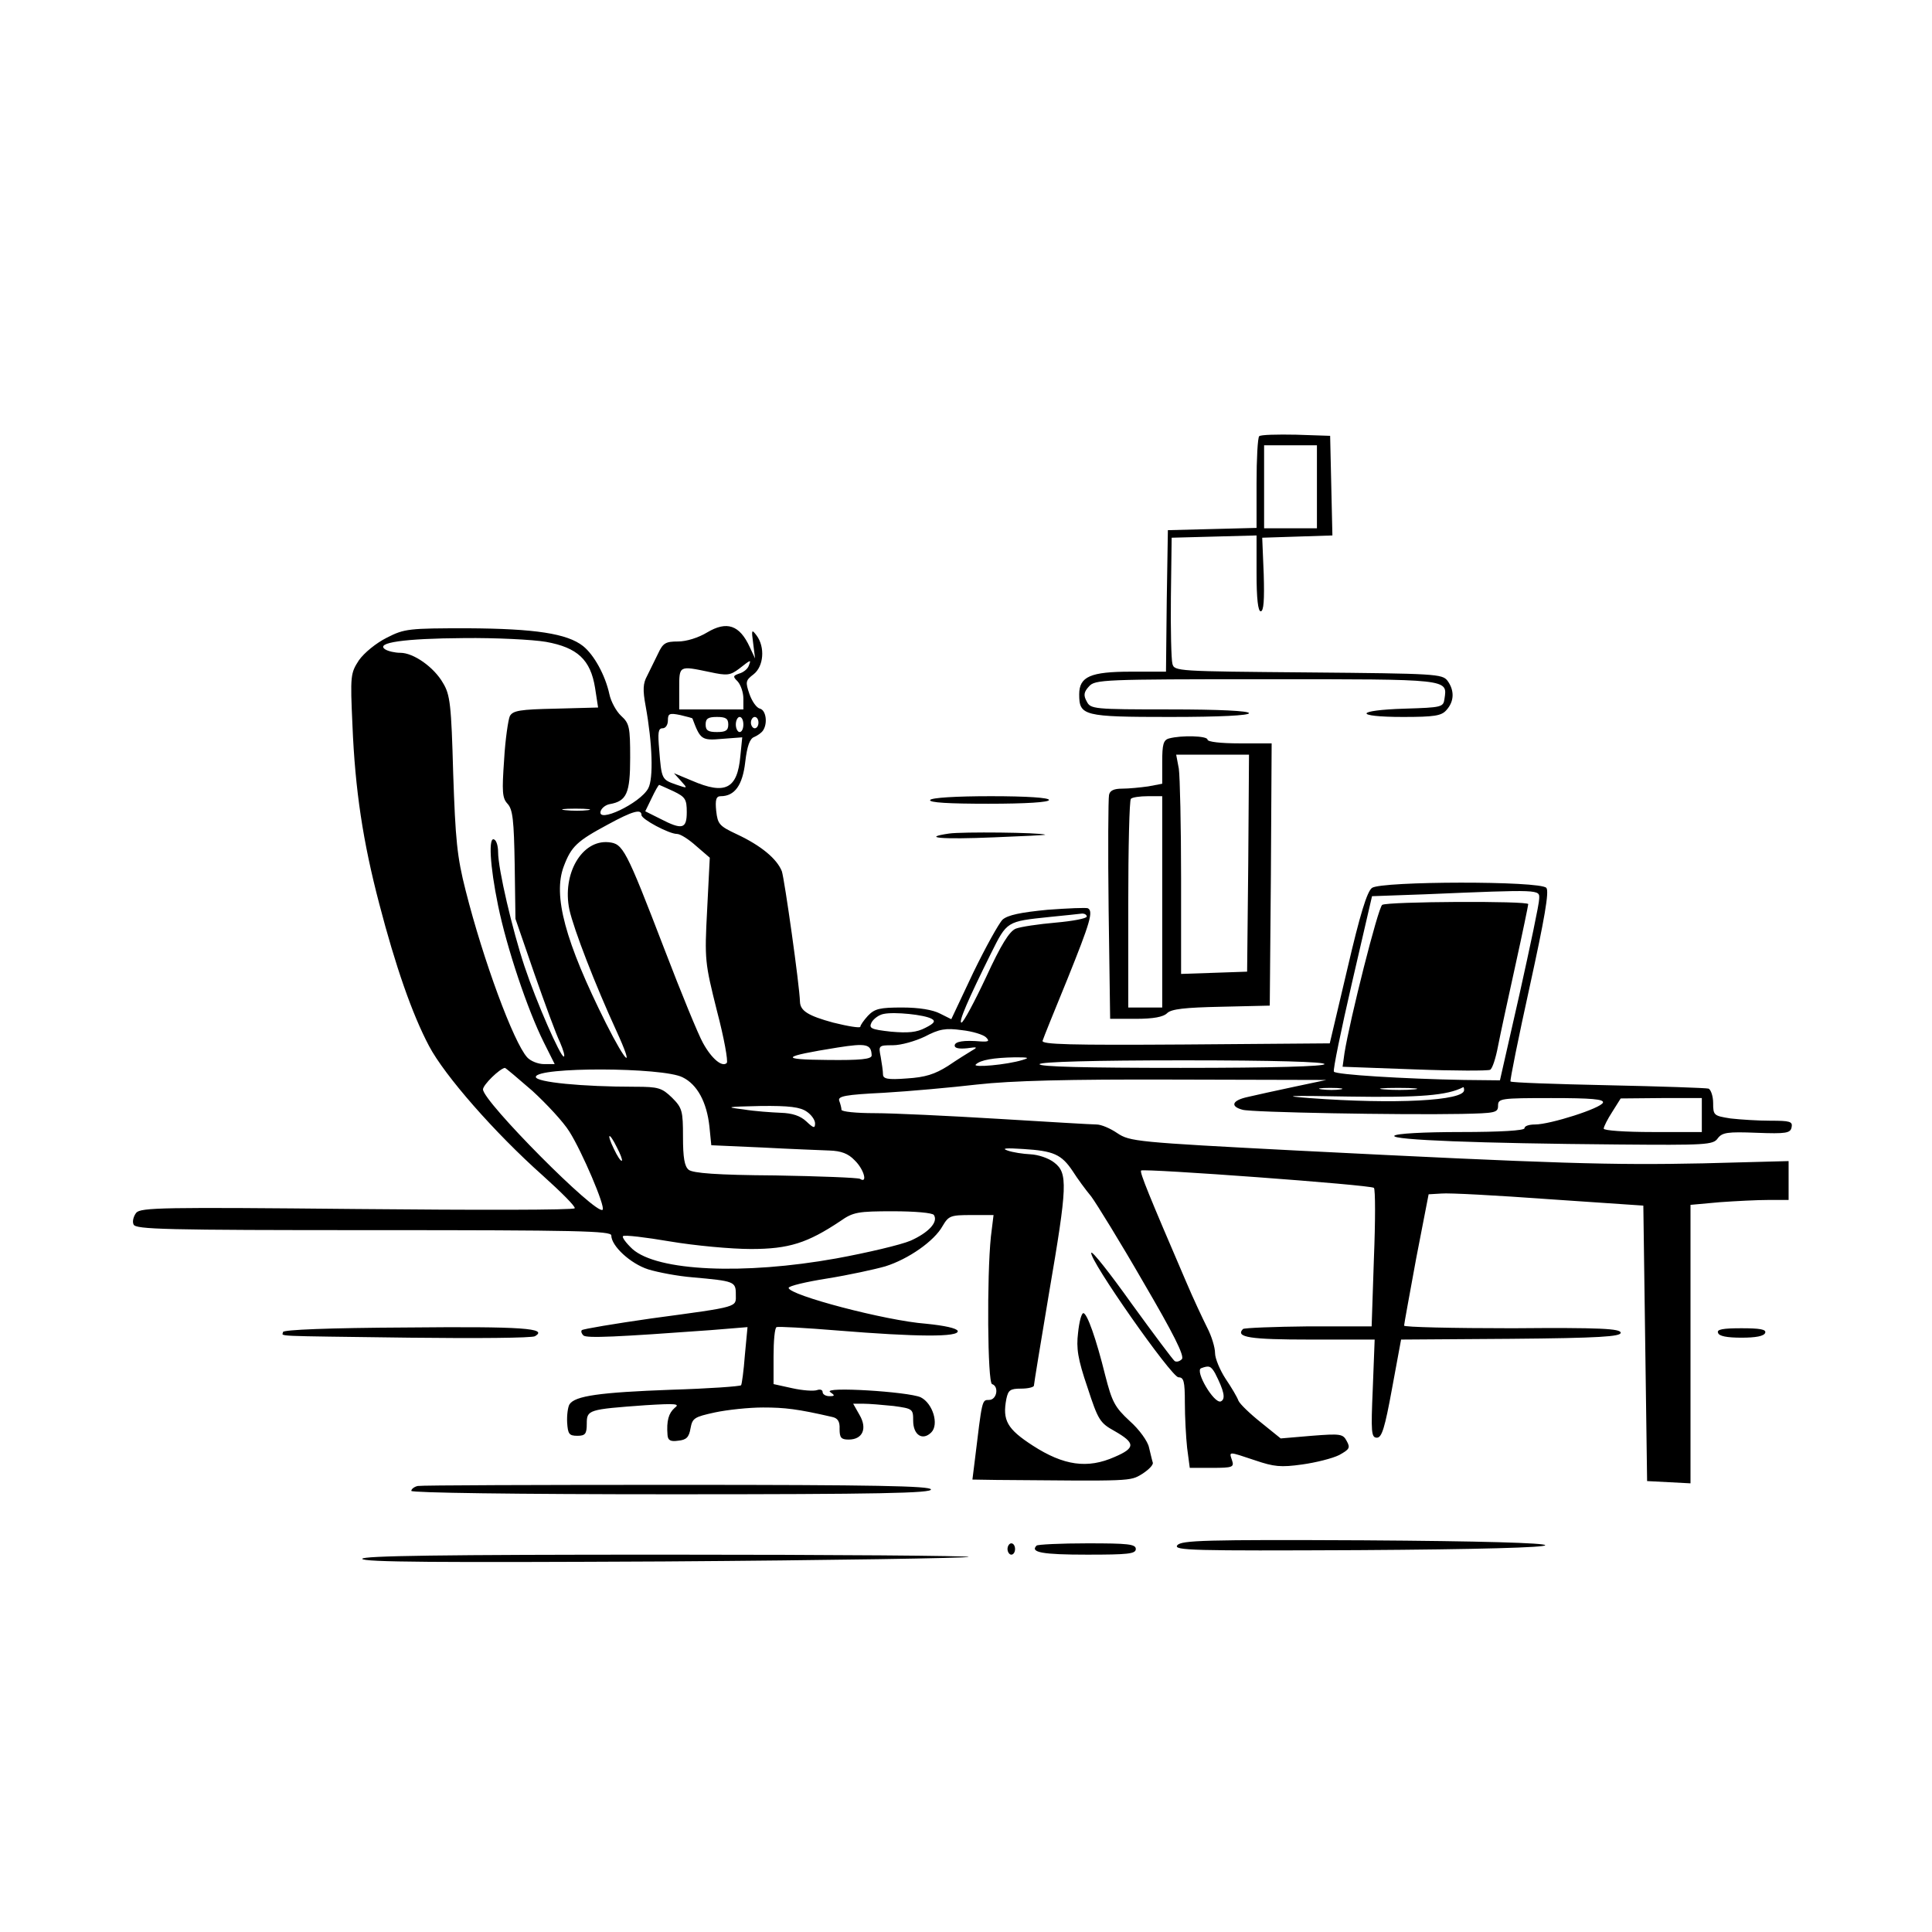 <?xml version="1.0" standalone="no"?>
<svg version="1.0" xmlns="http://www.w3.org/2000/svg"
 width="512pt" height="512pt" viewBox="0 0 512 512"
 preserveAspectRatio="xMidYMid meet">
a>
<g transform="translate(0,512) scale(0.1,-0.1)"
fill="#000000" stroke="none">
<path d="M3337 3964 c-4 -4 -7 -60 -7 -125 l0 -118 -117 -3 -118 -3 -3 -187
-2 -188 -93 0 c-107 0 -137 -13 -137 -60 0 -57 11 -60 241 -60 133 0 209 4
209 10 0 6 -77 10 -210 10 -202 0 -210 1 -220 21 -9 16 -8 25 6 40 16 18 36
19 469 19 488 0 481 1 473 -52 -3 -22 -7 -23 -105 -26 -133 -4 -136 -22 -5
-22 83 0 102 3 115 18 21 23 22 52 3 78 -14 18 -31 19 -369 22 -348 3 -355 3
-360 23 -3 11 -5 91 -4 177 l2 157 113 3 112 3 0 -101 c0 -67 4 -100 11 -100
8 0 10 30 8 98 l-4 97 93 3 93 3 -3 132 -3 132 -90 3 c-50 1 -94 0 -98 -4z
m153 -134 l0 -110 -70 0 -70 0 0 110 0 110 70 0 70 0 0 -110z"/>
<path d="M1874 3444 c-23 -14 -55 -24 -77 -24 -33 0 -40 -4 -53 -32 -9 -18
-22 -45 -29 -59 -11 -20 -12 -37 -4 -80 18 -99 21 -192 7 -218 -21 -40 -138
-95 -126 -60 3 8 13 16 24 18 45 8 54 29 54 123 0 81 -2 91 -24 111 -13 12
-27 38 -31 57 -11 51 -41 105 -70 128 -42 33 -127 46 -305 47 -157 0 -168 -1
-215 -25 -28 -14 -60 -40 -74 -60 -22 -34 -23 -40 -17 -171 7 -173 28 -310 71
-474 43 -165 87 -292 132 -377 41 -78 174 -230 301 -343 49 -44 88 -83 85 -87
-2 -5 -262 -5 -577 -2 -514 5 -573 4 -585 -10 -7 -9 -11 -23 -7 -31 5 -13 82
-15 636 -15 538 0 630 -2 630 -14 0 -28 51 -75 98 -90 26 -8 79 -18 117 -21
111 -10 115 -11 115 -45 0 -35 13 -32 -224 -64 -98 -14 -181 -28 -184 -31 -3
-3 -1 -9 4 -14 8 -8 90 -4 337 14 l98 8 -7 -74 c-3 -41 -8 -77 -10 -80 -2 -3
-86 -9 -186 -12 -188 -7 -255 -16 -269 -39 -4 -7 -7 -28 -6 -48 2 -30 5 -35
27 -35 21 0 25 5 25 32 0 37 4 38 155 49 81 5 93 4 78 -7 -16 -14 -22 -34 -19
-72 1 -14 8 -18 28 -15 22 2 29 9 33 33 5 27 10 30 65 42 33 7 90 13 127 13
58 0 92 -4 183 -25 15 -3 21 -12 20 -32 0 -23 4 -28 24 -28 37 0 50 29 29 65
l-17 30 27 0 c15 0 51 -3 80 -6 51 -7 52 -8 52 -39 0 -38 25 -54 48 -31 21 21
4 77 -28 93 -33 15 -261 29 -240 14 13 -9 13 -11 -2 -11 -10 0 -18 5 -18 11 0
6 -7 8 -15 5 -9 -3 -38 -1 -65 5 l-50 11 0 73 c0 41 3 76 8 78 4 2 77 -2 162
-9 209 -17 323 -18 318 -1 -3 7 -34 14 -84 19 -107 8 -364 76 -364 95 0 5 46
16 103 25 56 9 125 24 153 32 61 19 130 67 152 107 16 27 21 29 76 29 l59 0
-7 -57 c-11 -106 -9 -387 3 -391 19 -6 13 -42 -8 -42 -19 0 -18 2 -38 -163
l-6 -48 64 -1 c360 -3 353 -4 386 16 17 11 30 24 28 30 -2 6 -6 24 -10 40 -3
16 -26 48 -51 70 -40 37 -47 51 -65 121 -24 97 -48 165 -58 165 -5 0 -11 -23
-14 -52 -5 -41 -1 -69 25 -145 28 -86 33 -94 71 -115 56 -32 57 -45 1 -69 -72
-32 -135 -23 -217 30 -68 44 -81 67 -70 124 5 23 10 27 39 27 19 0 34 4 34 8
0 4 18 114 40 245 49 286 50 318 14 346 -15 12 -43 21 -63 22 -20 1 -47 5 -61
10 -17 6 -4 7 42 4 80 -5 101 -14 131 -59 12 -19 34 -49 49 -67 14 -19 77
-121 138 -227 79 -135 110 -196 102 -204 -6 -6 -14 -8 -19 -5 -5 4 -56 72
-114 152 -57 80 -105 141 -107 135 -6 -18 212 -329 231 -330 14 0 17 -10 17
-67 0 -38 3 -92 6 -120 l7 -53 59 0 c55 0 59 2 53 20 -8 24 -11 24 61 0 50
-17 68 -19 125 -11 36 5 80 16 98 25 27 15 30 19 20 37 -10 19 -16 20 -93 14
l-82 -7 -52 42 c-29 23 -56 49 -60 58 -3 9 -19 36 -34 58 -15 23 -28 54 -28
68 0 15 -9 45 -21 68 -11 22 -37 77 -56 122 -98 228 -123 289 -119 294 7 6
610 -38 617 -46 4 -4 4 -88 0 -187 l-6 -180 -167 0 c-92 -1 -170 -4 -174 -7
-21 -22 19 -28 178 -28 l171 0 -5 -130 c-5 -116 -4 -130 11 -130 13 0 21 26
40 130 l24 130 291 2 c235 2 291 6 291 16 0 11 -53 14 -287 12 -159 0 -288 3
-287 7 0 4 15 85 32 178 l33 170 34 2 c19 2 148 -5 285 -15 l250 -17 5 -365 5
-365 58 -3 57 -3 0 369 0 369 77 7 c42 3 100 6 130 6 l53 0 0 52 0 51 -227 -6
c-242 -5 -387 -1 -1078 34 -424 22 -441 24 -474 46 -19 13 -43 23 -55 23 -12
0 -129 7 -261 15 -132 8 -279 15 -327 15 -49 0 -88 4 -88 9 0 5 -3 16 -6 24
-4 12 16 16 118 21 68 4 179 14 248 22 90 10 238 14 525 13 l400 -1 -85 -18
c-47 -10 -102 -22 -123 -27 -42 -9 -48 -25 -14 -34 24 -7 416 -14 580 -11 90
2 97 3 97 22 0 19 7 20 141 20 107 0 140 -3 137 -12 -5 -15 -140 -58 -180 -58
-16 0 -28 -4 -28 -10 0 -6 -63 -10 -169 -10 -97 0 -172 -4 -176 -10 -7 -11
223 -20 592 -23 233 -2 253 -1 265 16 12 16 26 18 103 15 79 -3 90 -1 93 15 3
15 -5 17 -56 17 -33 0 -80 3 -106 6 -44 7 -46 8 -46 41 0 18 -6 35 -12 38 -7
2 -127 6 -267 9 -140 3 -256 7 -258 10 -2 2 21 116 51 252 39 178 52 252 44
261 -15 19 -437 18 -462 0 -13 -9 -32 -71 -65 -213 l-47 -199 -383 -3 c-305
-2 -382 0 -378 10 2 7 32 81 66 164 60 149 69 179 54 187 -5 2 -53 0 -107 -4
-72 -7 -105 -14 -119 -26 -10 -10 -45 -73 -78 -141 l-58 -123 -30 15 c-19 10
-56 16 -100 16 -59 0 -73 -3 -91 -22 -11 -12 -20 -25 -20 -29 0 -4 -32 1 -72
11 -66 18 -87 31 -88 55 -1 43 -41 325 -48 346 -13 33 -55 68 -119 98 -47 22
-51 27 -55 62 -3 30 0 39 12 39 37 0 58 29 65 91 5 42 12 62 24 66 9 4 19 11
23 17 13 19 8 54 -8 58 -9 2 -21 19 -28 39 -11 32 -10 36 11 52 27 21 31 72 8
103 -13 17 -14 16 -9 -21 l5 -40 -14 30 c-27 59 -61 70 -113 39z m-427 -25
c83 -15 118 -47 130 -122 l8 -52 -112 -3 c-95 -2 -114 -5 -122 -20 -4 -9 -12
-61 -15 -115 -6 -85 -5 -102 9 -117 14 -15 17 -44 19 -162 l2 -143 50 -145
c28 -80 58 -162 68 -182 9 -21 14 -38 10 -38 -9 0 -72 143 -104 239 -32 96
-70 258 -70 303 0 15 -4 30 -10 33 -16 10 -12 -68 10 -175 23 -112 78 -276
121 -362 l29 -58 -28 0 c-16 0 -36 8 -45 18 -36 40 -116 256 -163 442 -23 90
-27 135 -33 310 -5 182 -8 209 -27 240 -24 42 -78 80 -113 80 -14 0 -32 4 -40
9 -28 18 51 29 208 30 85 1 183 -4 218 -10z m537 -64 c-3 -8 -14 -17 -25 -20
-17 -6 -17 -8 -4 -21 8 -9 15 -29 15 -45 l0 -29 -85 0 -85 0 0 55 c0 62 -1 61
81 44 46 -10 54 -9 78 9 32 25 32 25 25 7z m-149 -139 c21 -56 24 -59 79 -54
l53 4 -5 -50 c-8 -87 -40 -103 -128 -65 l-48 20 19 -21 c18 -20 18 -20 -14 -9
-37 13 -38 14 -44 92 -4 45 -3 57 9 57 8 0 14 9 14 21 0 18 4 20 33 14 17 -4
32 -8 32 -9z m95 -16 c0 -16 -7 -20 -30 -20 -23 0 -30 4 -30 20 0 16 7 20 30
20 23 0 30 -4 30 -20z m40 0 c0 -11 -4 -20 -10 -20 -5 0 -10 9 -10 20 0 11 5
20 10 20 6 0 10 -9 10 -20z m40 5 c0 -8 -4 -15 -10 -15 -5 0 -10 7 -10 15 0 8
5 15 10 15 6 0 10 -7 10 -15z m-225 -182 c31 -15 35 -21 35 -55 0 -45 -12 -48
-70 -18 l-40 20 17 35 c9 19 18 35 20 35 1 0 18 -8 38 -17z m-227 -50 c-15 -2
-42 -2 -60 0 -18 2 -6 4 27 4 33 0 48 -2 33 -4z m142 -13 c0 -11 73 -50 94
-50 9 0 31 -14 51 -32 l36 -31 -7 -138 c-7 -133 -6 -140 26 -268 19 -72 30
-134 26 -138 -12 -12 -40 11 -63 53 -12 21 -58 133 -102 248 -103 268 -110
280 -148 284 -71 7 -124 -84 -104 -179 12 -53 68 -198 125 -322 48 -105 27
-88 -28 21 -109 218 -141 339 -112 416 20 53 35 67 117 111 66 36 89 42 89 25z
m2379 -222 c0 -13 -24 -126 -52 -252 l-52 -229 -95 1 c-161 3 -340 14 -345 22
-3 4 19 110 48 236 l53 229 140 5 c310 13 304 13 303 -12z m-1199 -47 c0 -5
-37 -12 -82 -16 -46 -4 -93 -11 -106 -16 -17 -7 -39 -42 -79 -129 -31 -66 -60
-120 -65 -120 -9 0 18 62 78 183 43 86 41 85 156 97 40 4 79 8 86 9 6 0 12 -3
12 -8z m-411 -271 c11 -6 7 -12 -17 -24 -23 -12 -45 -14 -91 -10 -54 6 -59 9
-51 25 6 10 20 20 32 22 28 6 108 -2 127 -13z m144 -49 c10 -10 7 -12 -13 -11
-46 4 -70 0 -70 -11 0 -7 12 -9 33 -7 27 4 29 3 13 -6 -10 -6 -39 -24 -64 -41
-35 -22 -60 -30 -109 -33 -51 -4 -63 -1 -63 11 0 8 -3 29 -6 46 -6 30 -6 31
32 31 22 0 60 11 85 23 38 20 55 23 98 17 28 -3 57 -12 64 -19z m-303 -48 c0
-10 -30 -13 -117 -12 -130 1 -123 9 27 33 76 12 89 9 90 -21z m400 -12 c-42
-13 -134 -21 -124 -12 12 12 47 18 104 19 35 0 40 -1 20 -7z m800 -11 c0 -6
-134 -10 -381 -10 -251 0 -378 3 -374 10 4 6 142 10 381 10 243 0 374 -4 374
-10z m-2099 -71 c37 -34 82 -82 98 -108 33 -52 96 -199 88 -207 -16 -16 -317
287 -317 319 0 12 44 55 58 57 2 0 35 -28 73 -61z m398 36 c39 -19 64 -66 71
-130 l5 -50 135 -6 c74 -4 154 -7 178 -8 31 -1 50 -8 67 -26 25 -24 35 -63 14
-49 -6 3 -107 7 -225 9 -154 1 -218 6 -229 15 -11 9 -15 32 -15 87 0 69 -2 77
-29 104 -27 26 -36 29 -98 29 -140 0 -263 12 -263 26 0 27 337 26 389 -1z
m1744 -32 c-13 -2 -35 -2 -50 0 -16 2 -5 4 22 4 28 0 40 -2 28 -4z m195 0
c-21 -2 -57 -2 -80 0 -24 2 -7 4 37 4 44 0 63 -2 43 -4z m132 -2 c0 -28 -182
-38 -410 -21 -79 6 -54 7 105 4 189 -3 261 3 303 25 1 0 2 -3 2 -8z m630 -66
l0 -45 -130 0 c-74 0 -130 4 -130 9 0 5 10 25 23 45 l22 35 108 1 107 0 0 -45z
m-2372 9 c12 -8 22 -22 22 -31 0 -14 -4 -13 -23 5 -16 15 -37 22 -68 23 -24 1
-69 4 -99 9 -50 6 -45 7 45 9 77 1 106 -3 123 -15z m-503 -95 c9 -17 15 -33
13 -35 -3 -2 -12 12 -21 31 -21 43 -13 47 8 4z m840 -179 c12 -19 -15 -47 -62
-68 -26 -11 -115 -32 -197 -47 -245 -44 -474 -34 -540 25 -17 16 -28 31 -25
34 3 4 60 -3 125 -14 65 -11 162 -20 214 -20 101 0 150 16 237 74 34 24 47 26
140 26 56 0 105 -4 108 -10z m745 -419 c24 -47 29 -69 15 -75 -18 -6 -69 81
-52 88 21 8 26 6 37 -13z"/>
<path d="M3663 2722 c-11 -7 -86 -305 -100 -393 l-5 -36 191 -7 c105 -4 195
-4 200 -1 6 3 15 31 21 63 6 31 27 128 46 214 19 86 34 159 34 162 0 9 -373 7
-387 -2z"/>
<path d="M3098 3163 c-15 -4 -18 -16 -18 -62 l0 -58 -37 -7 c-21 -3 -52 -6
-69 -6 -22 0 -33 -5 -35 -17 -2 -10 -3 -147 -1 -305 l4 -288 68 0 c47 0 73 5
83 15 11 11 47 15 143 17 l129 3 3 348 2 347 -85 0 c-50 0 -85 4 -85 10 0 10
-69 12 -102 3z m210 -330 l-3 -288 -87 -3 -88 -3 0 253 c0 139 -3 270 -6 291
l-7 37 97 0 96 0 -2 -287z m-228 -103 l0 -280 -45 0 -45 0 0 273 c0 151 3 277
7 280 3 4 24 7 45 7 l38 0 0 -280z"/>
<path d="M2465 3000 c-4 -7 50 -10 154 -10 101 0 161 4 161 10 0 6 -58 10
-154 10 -93 0 -157 -4 -161 -10z"/>
<path d="M2515 2911 c-75 -11 -21 -16 120 -10 77 3 138 6 135 7 -14 6 -221 8
-255 3z"/>
<path d="M1078 1602 c-207 -1 -328 -6 -328 -12 0 -12 -42 -10 335 -15 176 -2
326 -1 333 4 35 21 -33 26 -340 23z"/>
<path d="M4553 1588 c2 -9 24 -13 62 -13 38 0 60 4 63 13 3 9 -14 12 -63 12
-49 0 -66 -3 -62 -12z"/>
<path d="M1107 1182 c-9 -2 -17 -8 -17 -13 0 -5 273 -9 691 -9 548 0 690 3
686 13 -3 9 -146 12 -673 12 -368 0 -677 -1 -687 -3z"/>
<path d="M3120 1025 c-11 -14 40 -15 481 -13 321 2 494 7 494 13 0 6 -169 11
-481 13 -421 2 -483 0 -494 -13z"/>
<path d="M2670 1015 c0 -8 5 -15 10 -15 6 0 10 7 10 15 0 8 -4 15 -10 15 -5 0
-10 -7 -10 -15z"/>
<path d="M2747 1024 c-18 -18 16 -24 134 -24 108 0 129 2 129 15 0 13 -21 15
-128 15 -71 0 -132 -3 -135 -6z"/>
<path d="M960 989 c0 -9 204 -10 801 -7 440 3 803 9 806 12 4 3 -357 6 -800 6
-598 0 -807 -3 -807 -11z"/>
</g>
</svg>
